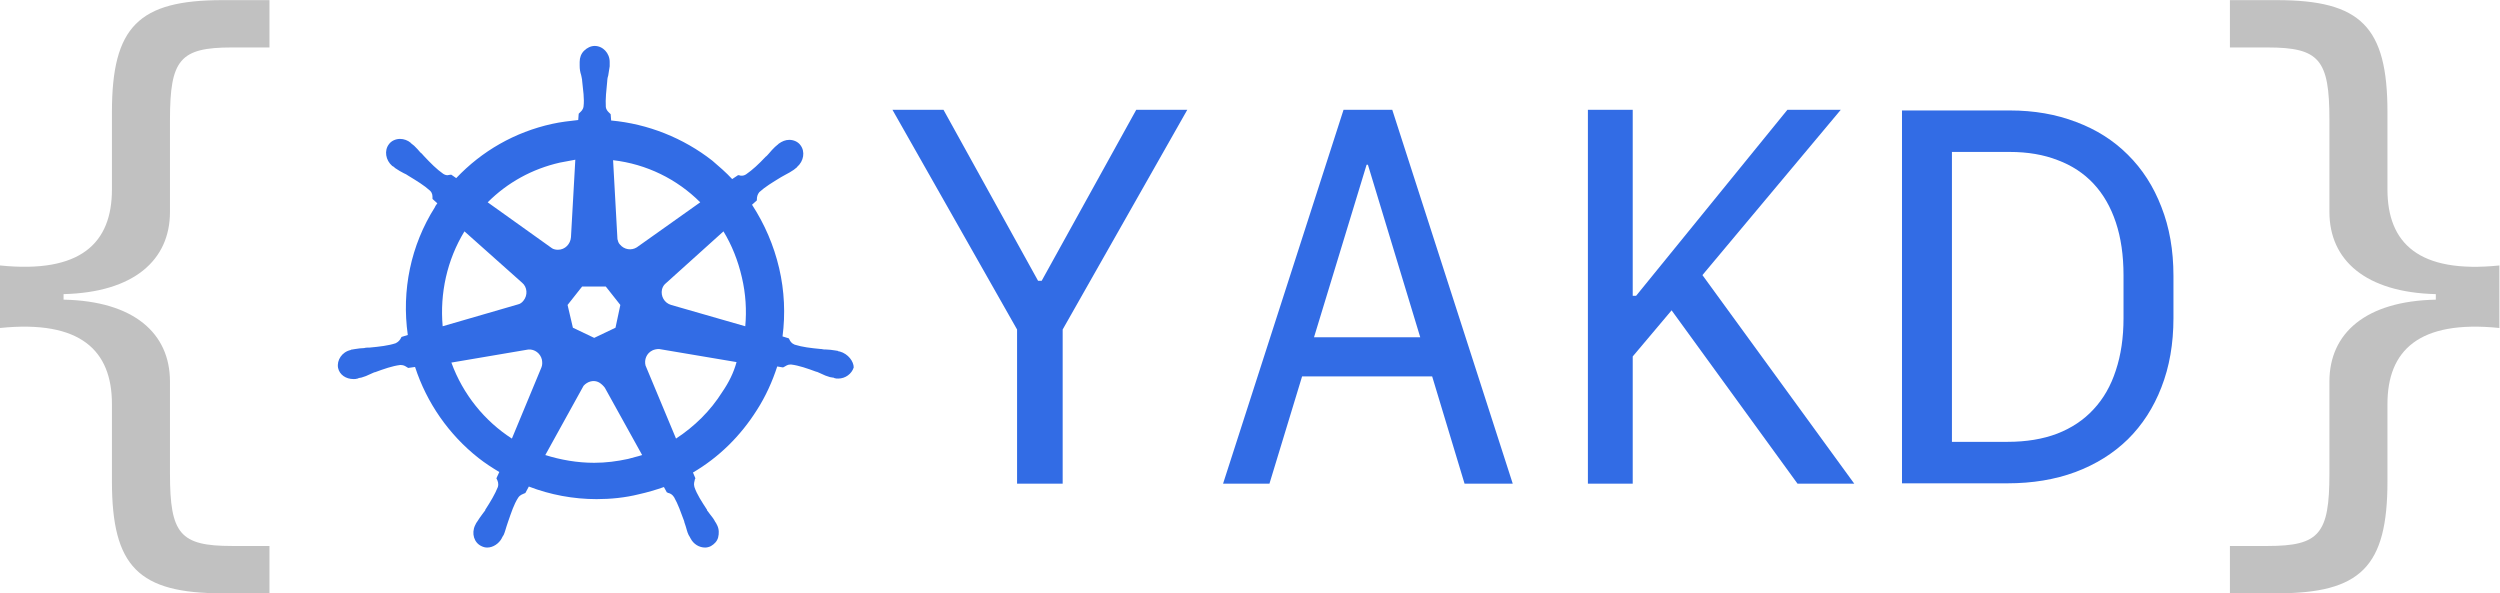 <?xml version="1.0" encoding="UTF-8"?>
<!-- Created with Inkscape (http://www.inkscape.org/) -->
<svg width="602.89" height="143.08" version="1.1" viewBox="0 0 602.89 143.08" xml:space="preserve" xmlns="http://www.w3.org/2000/svg"><g transform="matrix(1.333 0 0 -1.333 0 143.08)"><g transform="translate(403.42 2e-4)"><path d="m0 0v8.563h6.812c9.375 0 11.188 2.187 11.188 13.062v16.688c0 8.749 6.562 14.562 19.25 14.812v1c-12.688 0.312-19.25 6.125-19.25 14.875v16.687c0 10.875-1.813 13.063-11.188 13.063h-6.812v8.562h8.5c15.187 0 20-4.812 20-20.25v-14c0-9.687 5.625-15.25 20.25-13.75v-11.312c-14.625 1.5-20.25-4.125-20.25-13.75v-14c0-15.438-4.813-20.25-20-20.25z" style="fill:#c1c1c1"/></g><g transform="translate(40.25)"><path d="m0 0c-15.188 0-20 4.812-20 20.25v14c0 9.625-5.625 15.25-20.25 13.75v11.313c14.625-1.5 20.25 4.062 20.25 13.75v14c0 15.437 4.812 20.25 20 20.25h8.5v-8.563h-6.813c-9.374 0-11.187-2.187-11.187-13.062v-16.688c0-8.75-6.562-14.562-19.25-14.875v-1c12.688-0.25 19.25-6.062 19.25-14.812v-16.688c0-10.875 1.813-13.062 11.187-13.062h6.813v-8.563z" style="fill:#c1c1c1"/></g><g transform="translate(184 19.836)"><path d="m0 0v27.891l-22.547 39.75h9.234l17.11-30.938h0.656l17.109 30.938h9.235l-22.547-39.75v-27.891z" style="fill:#326ce5"/></g><g transform="translate(256.94 46.32)"><path d="m0 0-9.469 31.219h-0.234l-9.516-31.219zm2.156-7.078h-23.531l-5.906-19.406h-8.391l21.797 67.64h8.812l21.797-67.64h-8.718z" style="fill:#326ce5"/></g><g transform="translate(130.71 36.488)"><path d="m0 0c-2.19-3.504-5.08-6.307-8.409-8.496l-5.518 13.226c-0.263 1.051 0.175 2.19 1.226 2.715 0.351 0.175 0.789 0.263 1.226 0.263l14.015-2.365c-0.525-1.927-1.401-3.679-2.54-5.343m-17.08-12.175c-2.015-0.438-4.03-0.701-6.132-0.701-3.065 0-6.044 0.526-8.847 1.402l6.92 12.525c0.701 0.788 1.84 1.139 2.803 0.613 0.438-0.263 0.788-0.613 1.051-0.963l6.745-12.175c-0.789-0.263-1.664-0.438-2.54-0.701m-31.971 17.43 13.927 2.365c1.138 0.088 2.19-0.7 2.452-1.839 0.088-0.526 0.088-0.963-0.087-1.401l-5.343-12.876c-4.905 3.153-8.847 7.97-10.949 13.751m2.365 23.738 10.423-9.285c0.964-0.788 1.051-2.277 0.263-3.241-0.263-0.35-0.613-0.613-1.051-0.701l-13.577-3.941c-0.525 5.956 0.788 12 3.942 17.168m17.255 12.438c0.964 0.175 1.84 0.35 2.803 0.525l-0.788-14.014c-0.088-1.227-1.051-2.278-2.365-2.278-0.351 0-0.788 0.088-1.051 0.263l-11.65 8.321c3.591 3.592 8.059 6.044 13.051 7.183m25.402-7.183-11.475-8.146c-0.963-0.613-2.277-0.438-3.065 0.526-0.263 0.263-0.351 0.613-0.438 0.963l-0.789 14.278c6.044-0.701 11.562-3.416 15.767-7.621m7.533-13.576c0.7-2.979 0.876-5.957 0.613-8.847l-13.402 3.854c-1.226 0.35-1.927 1.577-1.664 2.803 0.088 0.35 0.263 0.701 0.526 0.963l10.598 9.548c1.489-2.453 2.628-5.256 3.329-8.321m-22.862-9.11-3.854-1.839-3.854 1.839-0.963 4.117 2.627 3.328h4.292l2.628-3.328zm40.555-4.292c-0.087 0-0.087 0 0 0h-0.087c-0.088 0-0.176 0-0.176 0.088-0.175 0-0.35 0.087-0.525 0.087-0.613 0.088-1.139 0.175-1.664 0.175-0.263 0-0.526 0-0.876 0.088h-0.088c-1.839 0.175-3.328 0.35-4.73 0.788-0.613 0.263-0.788 0.614-0.963 0.964 0 0.087-0.088 0.087-0.088 0.175l-1.139 0.35c0.526 4.03 0.351 8.234-0.613 12.351-0.963 4.117-2.628 7.971-4.905 11.474l0.876 0.789v0.175c0 0.438 0.088 0.876 0.438 1.314 1.051 0.963 2.365 1.752 3.942 2.715 0.262 0.175 0.525 0.263 0.788 0.438 0.525 0.263 0.963 0.526 1.489 0.876 0.088 0.088 0.263 0.175 0.438 0.35 0.087 0.088 0.175 0.088 0.175 0.175 1.226 1.052 1.489 2.803 0.613 3.942-0.438 0.613-1.226 0.964-2.014 0.964-0.701 0-1.314-0.263-1.927-0.701-0.088-0.088-0.088-0.088-0.176-0.175-0.175-0.088-0.262-0.263-0.438-0.351-0.437-0.438-0.788-0.788-1.138-1.226-0.175-0.175-0.351-0.438-0.613-0.613-1.227-1.314-2.365-2.365-3.504-3.153-0.263-0.176-0.526-0.263-0.788-0.263-0.176 0-0.351 0-0.526 0.087h-0.175l-1.051-0.7c-1.139 1.226-2.365 2.277-3.591 3.328-5.256 4.117-11.65 6.657-18.307 7.27l-0.088 1.139c-0.087 0.088-0.087 0.088-0.175 0.175-0.263 0.263-0.613 0.526-0.701 1.139-0.087 1.401 0.088 2.978 0.263 4.73v0.087c0 0.263 0.088 0.613 0.175 0.876 0.088 0.526 0.176 1.051 0.263 1.665v0.788c0 1.576-1.226 2.89-2.715 2.89-0.701 0-1.402-0.35-1.927-0.876-0.526-0.525-0.789-1.226-0.789-2.014v-0.701c0-0.613 0.088-1.139 0.263-1.664 0.088-0.263 0.088-0.526 0.175-0.876v-0.088c0.176-1.751 0.438-3.328 0.263-4.73-0.087-0.613-0.438-0.876-0.701-1.138-0.087-0.088-0.087-0.088-0.175-0.175l-0.087-1.139c-1.577-0.175-3.154-0.351-4.73-0.701-6.745-1.489-12.701-4.905-17.343-9.81l-0.876 0.613h-0.175c-0.176 0-0.351-0.088-0.526-0.088-0.263 0-0.526 0.088-0.788 0.263-1.139 0.789-2.278 1.927-3.504 3.241-0.175 0.175-0.35 0.438-0.613 0.613-0.35 0.438-0.701 0.789-1.139 1.227-0.087 0.087-0.263 0.175-0.438 0.35-0.087 0.087-0.175 0.087-0.175 0.175-0.525 0.438-1.226 0.701-1.927 0.701-0.788 0-1.577-0.351-2.015-0.964-0.875-1.138-0.613-2.89 0.614-3.941 0.087 0 0.087-0.088 0.175-0.088 0.175-0.088 0.263-0.263 0.438-0.35 0.525-0.351 0.963-0.613 1.489-0.876 0.263-0.088 0.525-0.263 0.788-0.438 1.577-0.964 2.891-1.752 3.942-2.716 0.438-0.437 0.438-0.875 0.438-1.313v-0.176l0.876-0.788c-0.176-0.263-0.351-0.438-0.438-0.701-4.38-6.919-6.044-15.065-4.905-23.124l-1.139-0.35c0-0.088-0.088-0.088-0.088-0.175-0.175-0.351-0.438-0.701-0.963-0.964-1.314-0.438-2.891-0.613-4.73-0.788h-0.088c-0.263 0-0.613 0-0.876-0.088-0.525 0-1.051-0.087-1.664-0.175-0.175 0-0.35-0.088-0.526-0.088-0.087 0-0.175 0-0.262-0.087-1.577-0.35-2.54-1.84-2.278-3.241 0.263-1.226 1.402-2.015 2.803-2.015 0.263 0 0.438 0 0.701 0.088 0.088 0 0.175 0 0.175 0.088 0.175 0 0.351 0.087 0.526 0.087 0.613 0.175 1.051 0.351 1.576 0.613 0.263 0.088 0.526 0.263 0.789 0.351h0.087c1.665 0.613 3.154 1.138 4.555 1.314h0.175c0.526 0 0.876-0.263 1.139-0.438 0.088 0 0.088-0.088 0.175-0.088l1.226 0.175c2.103-6.482 6.132-12.263 11.475-16.467 1.226-0.964 2.452-1.752 3.766-2.54l-0.525-1.139c0-0.087 0.087-0.087 0.087-0.175 0.176-0.35 0.351-0.788 0.176-1.402-0.526-1.313-1.314-2.627-2.278-4.116v-0.088c-0.175-0.263-0.35-0.438-0.525-0.701-0.351-0.438-0.614-0.876-0.964-1.401-0.088-0.088-0.175-0.263-0.263-0.438 0-0.088-0.087-0.175-0.087-0.175-0.701-1.489-0.175-3.154 1.138-3.767 0.351-0.175 0.701-0.262 1.052-0.262 1.051 0 2.102 0.7 2.627 1.664 0 0.087 0.088 0.175 0.088 0.175 0.087 0.175 0.175 0.35 0.263 0.438 0.262 0.613 0.35 1.051 0.525 1.577 0.088 0.262 0.175 0.525 0.263 0.788 0.613 1.752 1.051 3.153 1.839 4.379 0.351 0.526 0.789 0.614 1.139 0.789 0.088 0 0.088 0 0.175 0.087l0.613 1.139c3.854-1.489 8.059-2.277 12.263-2.277 2.54 0 5.168 0.262 7.621 0.876 1.576 0.35 3.065 0.788 4.554 1.313l0.526-0.963c0.088 0 0.088 0 0.175-0.088 0.438-0.087 0.788-0.262 1.139-0.788 0.701-1.226 1.226-2.715 1.839-4.38v-0.087c0.088-0.263 0.175-0.526 0.263-0.788 0.175-0.526 0.263-1.052 0.526-1.577 0.087-0.175 0.175-0.263 0.262-0.438 0-0.088 0.088-0.175 0.088-0.175 0.526-1.051 1.577-1.664 2.628-1.664 0.35 0 0.7 0.087 1.051 0.262 0.613 0.351 1.138 0.876 1.314 1.577 0.175 0.701 0.175 1.489-0.176 2.19 0 0.087-0.087 0.087-0.087 0.175-0.088 0.175-0.175 0.35-0.263 0.438-0.263 0.525-0.613 0.963-0.963 1.401-0.176 0.263-0.351 0.438-0.526 0.701v0.088c-0.963 1.489-1.839 2.803-2.277 4.116-0.175 0.614 0 0.964 0.087 1.402 0 0.088 0.088 0.088 0.088 0.175l-0.438 1.051c4.642 2.716 8.584 6.57 11.562 11.3 1.577 2.452 2.803 5.167 3.679 7.883l1.051-0.175c0.088 0 0.088 0.087 0.175 0.087 0.35 0.175 0.613 0.438 1.139 0.438h0.175c1.401-0.175 2.891-0.701 4.555-1.314h0.087c0.263-0.087 0.526-0.263 0.789-0.35 0.525-0.263 0.963-0.438 1.576-0.613 0.175 0 0.351-0.088 0.526-0.088 0.087 0 0.175 0 0.263-0.087 0.262-0.088 0.438-0.088 0.7-0.088 1.314 0 2.453 0.876 2.803 2.015 0 1.051-0.963 2.452-2.54 2.89" style="fill:#326ce5"/></g><g transform="translate(287.27 19.836)" style="fill:#326ce5"><path d="m0 0v67.641h8.109v-33.657h0.61l27.375 33.657h9.656l-25.031-29.907 27.469-37.734h-10.266l-22.781 31.359-7.032-8.343v-23.016z" style="fill:#326ce5"/></g><g transform="scale(1,-1)" style="fill:#326ce5;stroke-width:2.372" aria-label="D"><path d="m363.6-87.354q6.579 0 11.999 2.085 5.467 2.038 9.359 5.93 3.938 3.892 6.069 9.451 2.178 5.513 2.178 12.463v7.644q0 6.949-2.178 12.509-2.131 5.513-6.069 9.405-3.938 3.845-9.498 5.93-5.513 2.038-12.277 2.038h-19.088v-67.457zm-10.471 7.505v52.446h10.054q5.096 0 8.988-1.483 3.938-1.529 6.579-4.401 2.687-2.873 4.031-7.042 1.39-4.17 1.39-9.451v-7.737q0-5.421-1.39-9.59t-4.031-6.996q-2.641-2.826-6.486-4.262-3.799-1.483-8.664-1.483z"/></g></g></svg>
